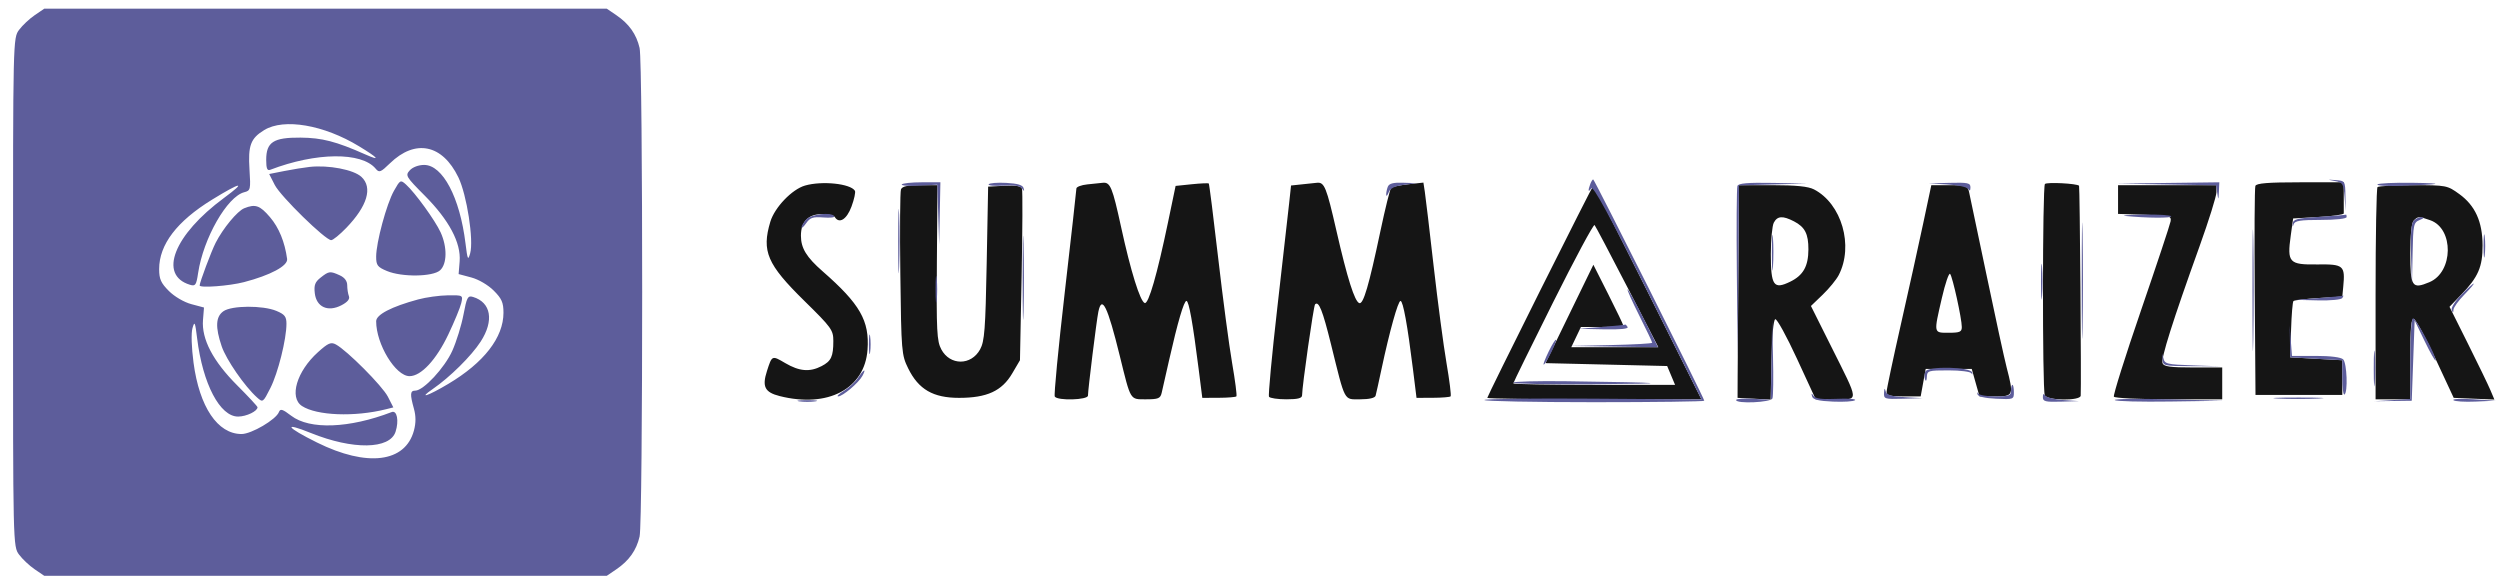 <svg xmlns="http://www.w3.org/2000/svg" width="864" height="202" viewBox="0 0 864 202" version="1.1"><path d="M 278.211 64.129 C 273.709 65.427, 267.709 71.691, 266.226 76.640 C 263.175 86.825, 265.121 91.353, 277.977 103.978 C 287.370 113.201, 288 114.072, 288 117.828 C 288 123.235, 287.262 124.813, 283.928 126.537 C 279.851 128.646, 276.269 128.347, 271.400 125.494 C 266.765 122.778, 266.826 122.752, 265.059 128.234 C 263.318 133.637, 264.314 135.590, 269.475 136.889 C 286.149 141.088, 298.838 134.387, 299.816 120.868 C 300.540 110.862, 297.221 105.065, 284.311 93.777 C 278.702 88.874, 276.800 85.755, 276.800 81.462 C 276.800 76.595, 279.337 74, 284.096 74 C 286.178 74, 288.160 74.450, 288.500 75 C 290.026 77.470, 292.626 75.846, 294.276 71.392 C 295.216 68.857, 295.747 66.399, 295.456 65.929 C 293.929 63.459, 284.094 62.432, 278.211 64.129 M 375.750 63.728 C 373.688 63.944, 372 64.587, 372 65.157 C 372 65.727, 370.186 81.920, 367.969 101.143 C 365.753 120.365, 364.204 136.521, 364.528 137.046 C 365.458 138.550, 376 138.250, 376 136.720 C 376 134.685, 378.961 110.785, 379.590 107.750 C 380.819 101.809, 382.783 105.849, 387.001 123 C 390.853 138.663, 390.453 138, 396.059 138 C 400.324 138, 401.029 137.707, 401.479 135.750 C 401.763 134.512, 402.912 129.450, 404.032 124.500 C 407.015 111.316, 409.159 104, 410.041 104 C 410.878 104, 412.233 111.568, 414.248 127.500 L 415.513 137.500 421.195 137.478 C 424.321 137.465, 427.069 137.240, 427.303 136.978 C 427.536 136.715, 426.871 131.550, 425.825 125.500 C 424.778 119.450, 422.607 103.079, 420.998 89.120 C 419.390 75.162, 417.930 63.597, 417.754 63.420 C 417.577 63.244, 414.926 63.359, 411.861 63.675 L 406.289 64.250 403.657 76.875 C 399.902 94.888, 396.944 105.144, 395.624 104.728 C 394.042 104.229, 390.775 93.733, 387.459 78.500 C 384.456 64.702, 383.713 62.901, 381.128 63.168 C 380.232 63.261, 377.813 63.513, 375.750 63.728 M 449.842 63.723 L 446.184 64.110 445.519 70.305 C 445.153 73.712, 443.316 89.937, 441.437 106.361 C 439.557 122.784, 438.266 136.622, 438.569 137.111 C 438.871 137.600, 441.566 138, 444.559 138 C 448.540 138, 450 137.627, 450 136.609 C 450 133.548, 453.977 105.689, 454.487 105.180 C 455.763 103.904, 457.091 107.233, 460.002 119.006 C 465.015 139.273, 464.337 138, 470.109 138 C 473.220 138, 475.192 137.535, 475.411 136.750 C 475.602 136.063, 476.525 131.900, 477.461 127.500 C 480.220 114.536, 483.160 104, 484.019 104 C 484.905 104, 486.421 112.306, 488.307 127.500 L 489.548 137.500 495.213 137.478 C 498.329 137.465, 501.086 137.240, 501.339 136.978 C 501.593 136.715, 500.953 131.550, 499.916 125.500 C 498.879 119.450, 496.880 104.375, 495.472 92 C 494.065 79.625, 492.692 68.061, 492.421 66.301 L 491.929 63.103 486.714 63.680 C 483.846 63.998, 481.186 64.537, 480.803 64.879 C 480.419 65.221, 478.727 72.025, 477.042 80 C 473.084 98.732, 471.179 105.226, 469.778 104.759 C 468.169 104.223, 465.626 96.184, 461.874 79.771 C 458.413 64.633, 457.710 62.901, 455.128 63.168 C 454.232 63.261, 451.854 63.510, 449.842 63.723 M 706.725 63.588 C 705.863 64.473, 705.812 134.347, 706.672 136.587 C 707.390 138.459, 718.955 138.611, 719.091 136.750 C 719.333 133.433, 718.791 64.460, 718.521 64.189 C 717.741 63.406, 707.414 62.880, 706.725 63.588 M 779.456 64.255 C 779.191 64.946, 779.092 81.483, 779.237 101.005 L 779.500 136.500 794.500 136.500 L 809.500 136.500 809.500 130.500 L 809.500 124.500 800.500 124 L 791.500 123.500 791.790 114.044 C 791.949 108.842, 792.322 104.342, 792.619 104.044 C 792.915 103.745, 796.835 103.275, 801.329 103 L 809.500 102.500 809.824 99.112 C 810.527 91.749, 809.970 91.268, 800.880 91.390 C 791.095 91.522, 790.384 90.753, 791.679 81.441 L 792.505 75.500 801.263 75 C 806.080 74.725, 810.016 74.162, 810.010 73.750 C 810.005 73.338, 810 70.750, 810 68 L 810 63 794.969 63 C 783.833 63, 779.812 63.325, 779.456 64.255 M 311.375 65.466 C 311.065 66.272, 310.967 79.434, 311.156 94.716 C 311.489 121.576, 311.579 122.660, 313.871 127.316 C 317.451 134.586, 322.481 137.500, 331.451 137.500 C 341.091 137.500, 346.250 135.131, 349.814 129.069 L 352.500 124.500 353.069 95.500 C 353.382 79.550, 353.439 65.917, 353.195 65.204 C 352.884 64.299, 351.054 63.997, 347.125 64.204 L 341.500 64.500 341 91 C 340.569 113.835, 340.255 117.947, 338.732 120.736 C 335.643 126.387, 328.327 126.387, 325.309 120.736 C 323.779 117.871, 323.604 114.429, 323.785 90.750 L 323.989 64 317.963 64 C 313.592 64, 311.783 64.402, 311.375 65.466 M 532.244 100.504 C 522.210 120.581, 514 137.231, 514 137.504 C 514 137.777, 530.651 138, 551.003 138 L 588.005 138 569.500 101 C 559.322 80.650, 550.881 64, 550.741 64 C 550.601 64, 542.278 80.427, 532.244 100.504 M 600.779 93.500 C 600.658 109.725, 600.546 126.263, 600.529 130.250 L 600.500 137.500 606.221 137.799 L 611.943 138.098 612.221 124.381 C 612.391 116.033, 612.906 110.529, 613.538 110.319 C 614.109 110.130, 617.484 116.276, 621.038 123.978 L 627.500 137.982 634.317 137.991 C 642.540 138.002, 642.651 139.337, 632.796 119.624 L 625.860 105.747 629.917 101.849 C 632.149 99.705, 634.642 96.659, 635.459 95.080 C 640.696 84.952, 636.497 70.411, 626.901 65.449 C 624.929 64.429, 620.679 64, 612.550 64 L 601 64 600.779 93.500 M 664.650 77.250 C 663.104 84.537, 659.626 100.273, 656.920 112.219 C 654.214 124.164, 652 134.627, 652 135.469 C 652 136.670, 653.268 137, 657.892 137 L 663.784 137 664.651 132.250 L 665.519 127.500 673.476 127.500 L 681.433 127.500 682.775 132.250 L 684.116 137 689.558 137 C 695.872 137, 696.004 136.665, 693.501 127.005 C 692.677 123.823, 689.530 109.358, 686.508 94.860 C 683.487 80.362, 680.778 67.487, 680.488 66.250 C 680.012 64.213, 679.371 64, 673.711 64 L 667.461 64 664.650 77.250 M 732 68.962 L 732 73.925 741.250 74.212 C 749.872 74.480, 750.477 74.636, 750.157 76.500 C 749.969 77.600, 745.356 91.480, 739.907 107.345 C 734.457 123.209, 730.251 136.597, 730.558 137.095 C 730.866 137.593, 739.416 138, 749.559 138 L 768 138 768 132.500 L 768 127 757.969 127 C 750.077 127, 747.817 126.687, 747.375 125.534 C 746.767 123.950, 750.875 110.965, 760.139 85.193 C 763.362 76.224, 766 67.787, 766 66.443 L 766 64 749 64 L 732 64 732 68.962 M 821.667 64.667 C 821.300 65.033, 821 81.683, 821 101.667 L 821 138 827 138 L 833 138 833 123.917 C 833 113.095, 833.290 109.929, 834.250 110.248 C 834.938 110.477, 838.313 116.702, 841.750 124.082 L 848.001 137.500 855.032 137.794 L 862.064 138.089 860.670 134.794 C 859.903 132.983, 856.413 125.770, 852.914 118.766 L 846.553 106.031 850.668 101.766 C 856.468 95.753, 858.004 92.189, 857.978 84.800 C 857.949 76.608, 855.424 71.044, 849.926 67.062 C 845.785 64.062, 845.463 64, 834.017 64 C 827.591 64, 822.033 64.300, 821.667 64.667 M 613.035 76.934 C 612.466 77.998, 612 82.893, 612 87.812 C 612 98.759, 612.981 100.153, 618.711 97.347 C 623.210 95.145, 624.965 92.021, 624.985 86.184 C 625.004 80.839, 623.780 78.455, 620.020 76.510 C 616.123 74.495, 614.281 74.607, 613.035 76.934 M 834.200 76.200 C 833.424 76.976, 833 80.998, 833 87.593 C 833 99.123, 833.601 100.029, 839.592 97.526 C 847.925 94.044, 848.129 78.983, 839.881 76.108 C 835.915 74.726, 835.670 74.730, 834.200 76.200 M 536.728 104.532 C 529.177 119.645, 523 132.232, 523 132.505 C 523 132.777, 535.578 133, 550.952 133 L 578.903 133 577.538 129.750 L 576.173 126.500 555.148 126 L 534.123 125.500 542.397 108.500 L 550.671 91.500 555.835 101.732 C 558.676 107.359, 561 112.197, 561 112.482 C 561 112.767, 557.708 113, 553.685 113 L 546.370 113 544.701 116.500 L 543.032 120 558.075 120 L 573.117 120 562.417 99.250 C 556.531 87.838, 551.433 78.175, 551.086 77.778 C 550.739 77.380, 544.278 89.420, 536.728 104.532 M 671.110 102.986 C 668.257 115.377, 668.182 115, 673.500 115 C 677.312 115, 678 114.698, 678 113.028 C 678 110.121, 674.811 95.637, 673.956 94.660 C 673.551 94.198, 672.271 97.945, 671.110 102.986" stroke="none" fill="#151515" fill-rule="evenodd"/><path d="M 11.990 5.250 C 10.172 6.488, 7.743 8.770, 6.592 10.323 C 4.507 13.138, 4.500 13.426, 4.500 101 C 4.500 188.574, 4.507 188.862, 6.592 191.677 C 7.743 193.230, 10.172 195.513, 11.990 196.750 L 15.296 199 112.500 199 L 209.704 199 213.010 196.750 C 217.406 193.758, 219.937 190.189, 221.043 185.423 C 222.234 180.284, 222.234 21.716, 221.043 16.577 C 219.937 11.811, 217.406 8.242, 213.010 5.250 L 209.704 3 112.500 3 L 15.296 3 11.990 5.250 M 91.314 44.950 C 86.608 47.819, 85.691 50.279, 86.224 58.591 C 86.667 65.486, 86.574 65.890, 84.433 66.427 C 78.528 67.910, 70.269 82.356, 68.470 94.348 C 67.838 98.566, 67.541 98.992, 65.632 98.412 C 54.627 95.066, 60.100 81.159, 77.450 68.382 C 85.415 62.516, 83.316 62.831, 73.280 69.007 C 61.119 76.491, 55 84.523, 55 93.001 C 55 96.435, 55.613 97.813, 58.369 100.569 C 60.308 102.508, 63.597 104.435, 66.119 105.109 L 70.500 106.280 70.153 110.589 C 69.622 117.192, 73.618 124.825, 81.985 133.192 C 85.843 137.050, 89 140.448, 89 140.743 C 89 142.101, 85.194 143.939, 82.323 143.968 C 76.026 144.031, 70.059 132.667, 68.131 116.939 C 67.431 111.231, 67.247 110.833, 66.515 113.437 C 66.033 115.151, 66.187 120.111, 66.885 125.350 C 68.924 140.663, 75.208 150, 83.476 150 C 86.895 150, 95.401 145.003, 96.396 142.411 C 96.879 141.153, 97.629 141.378, 100.663 143.692 C 107.049 148.563, 120.654 148.059, 135.388 142.405 C 137.210 141.705, 137.931 145.410, 136.710 149.199 C 134.734 155.328, 121.976 155.523, 107.440 149.647 C 97.582 145.661, 98.859 147.635, 109.572 152.942 C 126.863 161.508, 140.072 159.874, 143.054 148.800 C 143.764 146.163, 143.762 143.805, 143.048 141.234 C 141.643 136.175, 141.733 135, 143.522 135 C 146.346 135, 153.678 127.110, 156.315 121.233 C 157.737 118.064, 159.475 112.442, 160.177 108.740 C 161.323 102.700, 161.662 102.072, 163.477 102.623 C 169.727 104.519, 170.807 110.817, 166.122 118.054 C 162.884 123.057, 155.493 130.363, 149.500 134.486 C 144.343 138.034, 147.904 136.853, 154.880 132.701 C 167.246 125.343, 174 116.647, 174 108.084 C 174 104.553, 173.408 103.208, 170.631 100.431 C 168.692 98.492, 165.403 96.565, 162.881 95.891 L 158.500 94.720 158.853 90.331 C 159.368 83.922, 155.188 76.048, 146.791 67.614 C 140.258 61.052, 140.015 60.641, 141.623 58.864 C 142.614 57.769, 144.659 57, 146.582 57 C 152.993 57, 158.930 68.246, 160.869 84.061 C 161.569 89.769, 161.753 90.167, 162.485 87.563 C 163.768 82.999, 161.337 67.322, 158.408 61.274 C 152.876 49.853, 143.512 47.945, 134.752 56.452 C 131.535 59.576, 131.046 59.761, 129.840 58.306 C 124.986 52.452, 109.194 52.616, 93.383 58.683 C 92.350 59.080, 92 58.215, 92 55.262 C 92 49.104, 94.491 47.486, 103.858 47.561 C 111.272 47.620, 116.136 48.881, 126.250 53.364 C 131.717 55.788, 130.844 54.657, 124.070 50.543 C 111.878 43.136, 98.137 40.790, 91.314 44.950 M 107 57.684 C 105.075 57.894, 101.144 58.531, 98.264 59.100 L 93.029 60.136 94.969 63.939 C 96.967 67.856, 112.452 83, 114.458 83 C 115.077 83, 117.428 81.088, 119.683 78.750 C 126.960 71.205, 128.859 64.810, 124.913 61.134 C 122.237 58.640, 113.566 56.970, 107 57.684 M 136.158 65.932 C 133.597 70.489, 130 83.794, 130 88.711 C 130 91.682, 130.463 92.295, 133.733 93.662 C 138.907 95.824, 149.588 95.683, 152.089 93.419 C 154.523 91.217, 154.603 85.387, 152.270 80.284 C 150.394 76.181, 143.428 66.563, 140.302 63.758 C 138.427 62.076, 138.283 62.152, 136.158 65.932 M 549.607 63.582 C 548.719 65.897, 548.894 66.716, 549.928 65.082 C 550.572 64.065, 556.092 74.192, 569.428 100.855 L 588.029 138.047 550.514 137.774 C 529.881 137.623, 512.999 137.838, 513 138.250 C 513 138.662, 530.100 139, 551 139 C 571.900 139, 589 138.773, 589 138.495 C 589 137.656, 551.025 62, 550.604 62 C 550.390 62, 549.941 62.712, 549.607 63.582 M 806.950 62.560 C 809.673 63.076, 809.929 63.499, 810.287 68.065 L 810.674 73.011 810.587 67.756 C 810.501 62.564, 810.460 62.497, 807.250 62.250 C 804.139 62.011, 804.126 62.024, 806.950 62.560 M 311.651 63.750 C 311.395 64.162, 314.052 64.350, 317.556 64.166 L 323.928 63.833 324.253 74.166 L 324.578 84.500 324.789 73.750 L 325 63 318.559 63 C 315.016 63, 311.908 63.337, 311.651 63.750 M 341.681 63.703 C 341.409 64.141, 343.678 64.342, 346.722 64.150 C 350.565 63.907, 352.548 64.213, 353.205 65.150 C 353.968 66.237, 354.073 66.208, 353.747 65 C 353.462 63.943, 351.692 63.412, 347.759 63.203 C 344.689 63.039, 341.954 63.264, 341.681 63.703 M 479.607 64.582 C 479.273 65.452, 479.032 66.689, 479.070 67.332 C 479.109 67.974, 479.489 67.600, 479.915 66.500 C 480.467 65.076, 481.959 64.327, 485.095 63.900 L 489.500 63.300 484.857 63.150 C 481.448 63.040, 480.053 63.420, 479.607 64.582 M 600.453 64.262 C 600.187 64.956, 600.095 78.569, 600.250 94.512 L 600.532 123.500 600.766 93.782 L 601 64.063 612.750 63.747 L 624.500 63.430 612.719 63.215 C 603.993 63.056, 600.812 63.327, 600.453 64.262 M 672.974 63.746 C 676.535 63.945, 679.790 64.645, 680.209 65.304 C 680.723 66.113, 680.974 65.934, 680.985 64.750 C 680.998 63.225, 680.067 63.025, 673.750 63.193 L 666.500 63.385 672.974 63.746 M 748.686 63.748 L 765.872 64.047 766.286 66.773 C 766.667 69.283, 766.712 69.241, 766.850 66.250 L 767 63 749.250 63.225 L 731.500 63.450 748.686 63.748 M 821.651 63.750 C 821.394 64.162, 824.855 64.379, 829.342 64.231 C 844.043 63.745, 845.704 63.352, 833.809 63.175 C 827.379 63.079, 821.908 63.337, 821.651 63.750 M 719.447 97 C 719.447 114.875, 719.582 122.188, 719.748 113.250 C 719.914 104.312, 719.914 89.687, 719.748 80.750 C 719.582 71.813, 719.447 79.125, 719.447 97 M 310.413 83.500 C 310.414 93.400, 310.564 97.315, 310.746 92.199 C 310.928 87.084, 310.927 78.984, 310.744 74.199 C 310.561 69.415, 310.412 73.600, 310.413 83.500 M 778.449 100.500 C 778.449 119.200, 778.584 126.709, 778.749 117.186 C 778.913 107.663, 778.913 92.363, 778.748 83.186 C 778.583 74.009, 778.449 81.800, 778.449 100.500 M 84.405 71.974 C 82.015 72.940, 77.107 78.872, 74.527 83.913 C 73.043 86.813, 69 97.597, 69 98.657 C 69 99.593, 79.268 98.821, 84.322 97.504 C 93.477 95.120, 99.549 91.859, 99.228 89.500 C 98.430 83.621, 96.394 78.652, 93.304 75.042 C 89.816 70.967, 88.239 70.424, 84.405 71.974 M 353.430 96 C 353.430 108.925, 353.573 114.213, 353.747 107.750 C 353.921 101.287, 353.921 90.712, 353.747 84.250 C 353.573 77.787, 353.430 83.075, 353.430 96 M 278.655 75.829 C 277.745 76.835, 277 78.060, 277 78.551 C 277 79.043, 277.729 78.404, 278.621 77.131 C 279.968 75.208, 280.963 74.875, 284.525 75.159 C 286.881 75.347, 288.600 75.162, 288.346 74.750 C 287.391 73.206, 280.316 73.993, 278.655 75.829 M 734.500 74.634 C 741.570 75.374, 750.779 75.441, 750.349 74.750 C 750.092 74.338, 745.746 74.072, 740.691 74.160 C 735.636 74.248, 732.850 74.461, 734.500 74.634 M 801.510 74.939 C 793.872 75.416, 792.496 75.766, 792.362 77.270 C 792.251 78.510, 792.345 78.585, 792.675 77.520 C 793.051 76.309, 794.961 76, 802.073 76 C 807.358 76, 811 75.592, 811 75 C 811 74.450, 810.888 74.085, 810.750 74.189 C 810.612 74.293, 806.455 74.630, 801.510 74.939 M 834.086 76.396 C 833.322 77.317, 833.038 81.317, 833.253 88.146 L 833.578 98.500 833.789 87.718 C 833.988 77.567, 834.132 76.883, 836.250 76.031 C 837.773 75.419, 837.974 75.106, 836.872 75.063 C 835.977 75.029, 834.724 75.628, 834.086 76.396 M 612.365 87.500 C 612.368 93, 612.536 95.122, 612.738 92.216 C 612.941 89.311, 612.939 84.811, 612.734 82.216 C 612.528 79.622, 612.363 82, 612.365 87.500 M 858.320 85 C 858.320 88.575, 858.502 90.037, 858.723 88.250 C 858.945 86.463, 858.945 83.537, 858.723 81.750 C 858.502 79.963, 858.320 81.425, 858.320 85 M 705.365 97.500 C 705.368 103, 705.536 105.122, 705.738 102.216 C 705.941 99.311, 705.939 94.811, 705.734 92.216 C 705.528 89.622, 705.363 92, 705.365 97.500 M 323.336 100 C 323.336 104.125, 323.513 105.813, 323.728 103.750 C 323.944 101.688, 323.944 98.313, 323.728 96.250 C 323.513 94.188, 323.336 95.875, 323.336 100 M 110.827 95.922 C 108.870 97.461, 108.465 98.541, 108.792 101.342 C 109.350 106.123, 113.316 107.922, 117.978 105.511 C 120.106 104.411, 120.969 103.363, 120.581 102.351 C 120.261 101.518, 120 99.820, 120 98.579 C 120 97.130, 119.088 95.905, 117.453 95.161 C 114.086 93.626, 113.687 93.672, 110.827 95.922 M 850.589 101.909 C 848.490 104.058, 847.013 106.421, 847.307 107.159 C 847.726 108.210, 847.859 108.184, 847.921 107.042 C 847.964 106.240, 849.666 103.878, 851.703 101.792 C 853.740 99.706, 855.181 98, 854.906 98 C 854.631 98, 852.688 99.759, 850.589 101.909 M 566.490 108.980 C 568.970 113.919, 571 118.182, 571 118.453 C 571 118.723, 564.587 119.083, 556.750 119.252 L 542.500 119.559 557.759 119.780 L 573.018 120 568 110 C 565.240 104.500, 562.756 100, 562.481 100 C 562.205 100, 564.009 104.041, 566.490 108.980 M 144.500 103.487 C 135.287 105.986, 130 108.733, 130 111.022 C 130 118.963, 136.713 130, 141.543 130 C 145.525 130, 150.775 124.358, 154.929 115.613 C 157.049 111.151, 159.066 106.263, 159.411 104.750 C 160.035 102.013, 160.013 102, 154.769 102.066 C 151.871 102.102, 147.250 102.742, 144.500 103.487 M 801.500 103 L 793.500 103.633 801.191 103.817 C 805.450 103.918, 809.158 103.554, 809.500 103 C 809.840 102.450, 809.979 102.083, 809.809 102.183 C 809.639 102.284, 805.900 102.652, 801.500 103 M 77.223 107.557 C 74.534 109.440, 74.355 113.030, 76.617 119.693 C 78.177 124.288, 84.563 133.532, 88.813 137.346 C 90.845 139.170, 90.899 139.132, 93.446 134.106 C 96.083 128.904, 99 117.230, 99 111.884 C 99 109.422, 98.391 108.644, 95.532 107.449 C 90.838 105.488, 80.086 105.551, 77.223 107.557 M 833 123.952 L 833 137.905 826.750 138.287 L 820.500 138.669 827 138.584 L 833.500 138.500 834 124.622 L 834.500 110.744 837.935 117.854 C 839.824 121.765, 841.540 124.793, 841.749 124.585 C 842.418 123.915, 835.013 110, 833.987 110 C 833.385 110, 833 115.436, 833 123.952 M 612.217 124.339 L 612 138.178 605.998 137.839 C 602.697 137.652, 599.997 137.838, 599.998 138.250 C 600.002 139.630, 612.024 139.101, 612.563 137.697 C 612.838 136.981, 612.921 130.568, 612.749 123.447 L 612.435 110.500 612.217 124.339 M 553.500 113 L 545.500 113.633 554.309 113.817 C 559.971 113.934, 562.897 113.643, 562.500 113 C 562.160 112.450, 561.796 112.083, 561.691 112.183 C 561.586 112.284, 557.900 112.652, 553.500 113 M 791.405 118 L 791.500 123.500 800.500 124 L 809.500 124.500 809.500 130.657 C 809.500 134.043, 809.837 136.604, 810.250 136.348 C 811.475 135.587, 811.102 125.502, 809.800 124.200 C 809.061 123.461, 805.434 123, 800.352 123 L 792.105 123 791.707 117.750 L 791.309 112.500 791.405 118 M 300.300 119 C 300.300 122.025, 300.487 123.263, 300.716 121.750 C 300.945 120.237, 300.945 117.763, 300.716 116.250 C 300.487 114.737, 300.300 115.975, 300.300 119 M 535.202 121.522 C 534.005 123.985, 533.236 126, 533.493 126 C 534.170 126, 538.211 117.877, 537.758 117.425 C 537.549 117.215, 536.398 119.059, 535.202 121.522 M 109.870 121.729 C 102.549 128.329, 99.866 137.372, 104.356 140.313 C 109.449 143.651, 122.557 144.157, 133.402 141.435 L 135.938 140.799 134.049 137.096 C 132.167 133.406, 119.903 121.089, 116.069 119.037 C 114.367 118.126, 113.401 118.545, 109.870 121.729 M 820.365 127.500 C 820.368 133, 820.536 135.122, 820.738 132.216 C 820.941 129.311, 820.939 124.811, 820.734 122.216 C 820.528 119.622, 820.363 122, 820.365 127.500 M 747.336 124 C 747.499 126.485, 747.559 126.500, 757.500 126.552 L 767.500 126.605 757.815 126.268 C 748.757 125.953, 748.099 125.788, 747.651 123.716 C 747.242 121.823, 747.196 121.864, 747.336 124 M 665.391 128.425 C 665.072 129.255, 665.043 130.511, 665.327 131.217 C 665.610 131.923, 665.878 131.488, 665.921 130.250 C 665.996 128.126, 666.415 128, 673.417 128 C 677.496 128, 681.062 128.461, 681.342 129.025 C 681.621 129.589, 681.735 129.476, 681.595 128.775 C 681.192 126.765, 666.152 126.440, 665.391 128.425 M 296.561 130.548 C 295.643 131.949, 293.453 133.972, 291.696 135.044 C 289.938 136.116, 289.028 136.994, 289.673 136.996 C 291.218 137.001, 296.771 132.296, 298.058 129.892 C 299.537 127.128, 298.505 127.580, 296.561 130.548 M 522.999 132.250 C 522.999 132.662, 535.712 132.906, 551.250 132.791 C 579.675 132.580, 576.450 132.229, 541.749 131.756 C 531.436 131.615, 522.998 131.838, 522.999 132.250 M 695 135 C 695 136.754, 694.333 137, 689.583 137 C 686.604 137, 683.938 136.539, 683.658 135.975 C 683.379 135.411, 683.264 135.524, 683.404 136.225 C 683.569 137.053, 685.824 137.604, 689.829 137.798 C 695.853 138.088, 696 138.035, 696 135.548 C 696 134.146, 695.775 133, 695.500 133 C 695.225 133, 695 133.900, 695 135 M 651.116 135.750 C 651.006 137.890, 651.329 137.991, 657.750 137.807 L 664.500 137.615 658.314 137.261 C 653.519 136.987, 652.028 136.525, 651.680 135.204 C 651.358 133.977, 651.199 134.130, 651.116 135.750 M 626.254 137 C 626.553 138.107, 628.445 138.578, 633.481 138.799 C 637.232 138.964, 640.663 138.739, 641.106 138.299 C 641.548 137.860, 638.718 137.652, 634.818 137.837 C 629.718 138.080, 627.462 137.799, 626.787 136.837 C 626.038 135.771, 625.930 135.804, 626.254 137 M 706.015 137.250 C 706.002 138.751, 706.889 138.974, 712.250 138.815 L 718.500 138.630 713.022 138.255 C 710.009 138.048, 707.203 137.344, 706.787 136.690 C 706.279 135.891, 706.026 136.075, 706.015 137.250 M 730.871 138.273 C 731.298 138.699, 739.939 138.923, 750.073 138.771 L 768.500 138.496 749.298 137.998 C 738.737 137.724, 730.445 137.848, 730.871 138.273 M 787.206 137.741 C 790.895 137.932, 797.195 137.934, 801.206 137.743 C 805.218 137.553, 802.200 137.396, 794.500 137.395 C 786.800 137.393, 783.518 137.549, 787.206 137.741 M 847.894 138.299 C 848.337 138.739, 851.804 138.959, 855.599 138.789 L 862.500 138.480 854.795 137.990 C 850.558 137.720, 847.452 137.860, 847.894 138.299 M 276.250 138.716 C 277.762 138.945, 280.238 138.945, 281.750 138.716 C 283.262 138.487, 282.025 138.300, 279 138.300 C 275.975 138.300, 274.738 138.487, 276.250 138.716" stroke="none" fill="#5d5d9b" fill-rule="evenodd"/></svg>